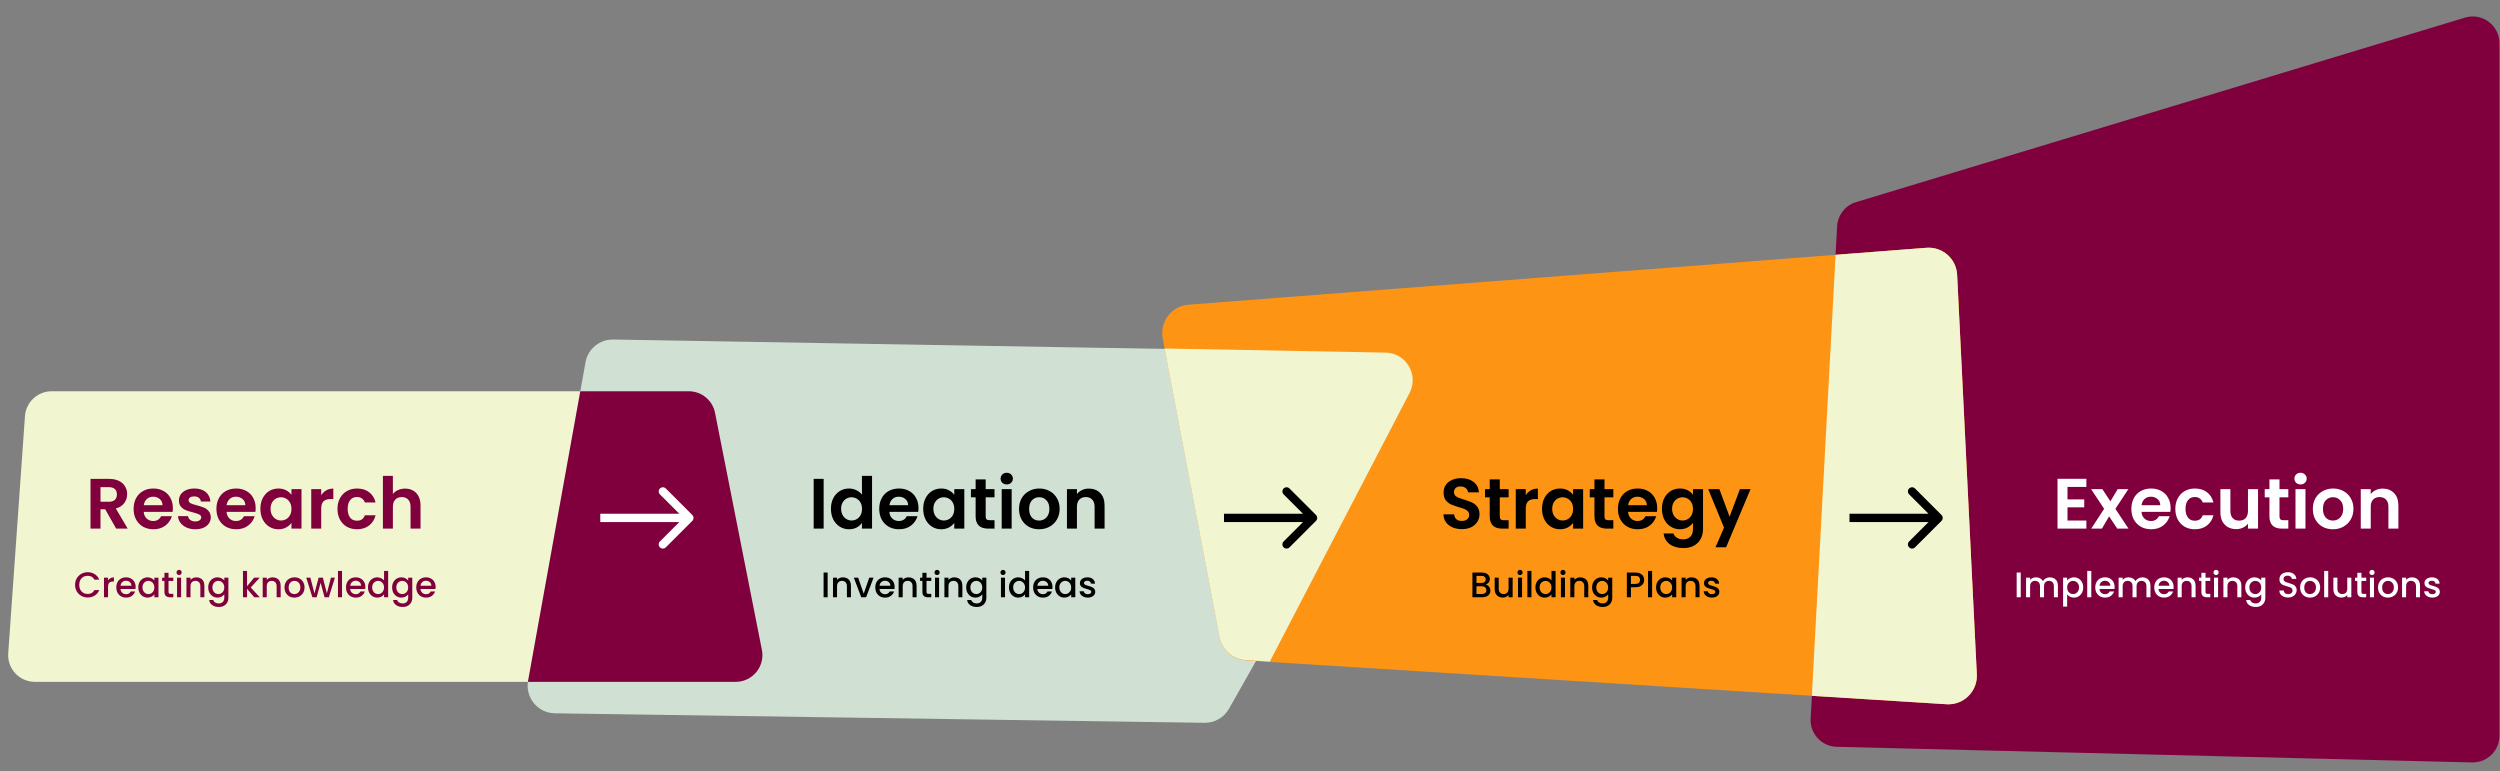 <svg width="295" height="91" viewBox="0 0 295 91" fill="none" xmlns="http://www.w3.org/2000/svg">
<rect x="0" y="0" width="295" height="91" fill="#808080" stroke="none"/>
<path d="M2.947 49.1L0.971 77.082C0.842 78.907 2.287 80.457 4.116 80.457H86.811C88.798 80.457 90.29 78.642 89.904 76.693L84.372 48.711C84.08 47.234 82.785 46.169 81.279 46.169H6.092C4.437 46.169 3.064 47.449 2.947 49.1Z" fill="#F2F6D0"/>
<path d="M69.092 42.742L62.313 80.337C61.956 82.315 63.459 84.14 65.469 84.169L142.136 85.29C143.326 85.307 144.43 84.674 145.016 83.639L166.056 46.469C167.273 44.321 165.748 41.653 163.279 41.611L72.351 40.064C70.755 40.037 69.375 41.171 69.092 42.742Z" fill="#D0E1D4"/>
<path fill-rule="evenodd" clip-rule="evenodd" d="M62.294 80.457H86.812C88.798 80.457 90.29 78.642 89.905 76.693L84.373 48.71C84.081 47.233 82.785 46.169 81.28 46.169H68.474L62.313 80.337C62.306 80.377 62.3 80.417 62.294 80.457Z" fill="#80003E"/>
<path d="M216.779 26.7L213.656 84.801C213.561 86.575 214.95 88.078 216.727 88.122L291.702 89.968C293.474 90.012 294.933 88.588 294.933 86.816V5.095C294.933 2.98 292.89 1.464 290.866 2.078L219.013 23.852C217.743 24.236 216.85 25.375 216.779 26.7Z" fill="#80003E"/>
<path d="M137.201 39.936L143.92 75.205C144.207 76.714 145.48 77.836 147.013 77.932L229.697 83.099C231.699 83.225 233.364 81.581 233.265 79.578L230.941 32.426C230.848 30.535 229.212 29.093 227.324 29.239L140.245 35.954C138.246 36.108 136.825 37.967 137.201 39.936Z" fill="#FD9414"/>
<path fill-rule="evenodd" clip-rule="evenodd" d="M213.801 82.106L229.698 83.1C231.699 83.225 233.365 81.581 233.266 79.578L230.942 32.426C230.849 30.535 229.213 29.093 227.325 29.239L216.598 30.066L213.801 82.106Z" fill="#F2F6D0"/>
<path fill-rule="evenodd" clip-rule="evenodd" d="M137.421 41.124L143.907 75.169C144.194 76.675 145.465 77.795 146.995 77.891L149.833 78.069L166.33 46.364C167.445 44.22 165.918 41.652 163.502 41.607L137.421 41.124Z" fill="#F2F6D0"/>
<path d="M13.708 62.378L12.413 60.091H11.858V62.378H10.681V56.509H12.884C13.338 56.509 13.725 56.59 14.044 56.753C14.364 56.91 14.602 57.126 14.759 57.4C14.922 57.669 15.003 57.972 15.003 58.308C15.003 58.695 14.891 59.045 14.666 59.359C14.442 59.667 14.109 59.88 13.666 59.998L15.07 62.378H13.708ZM11.858 59.208H12.842C13.162 59.208 13.4 59.132 13.557 58.981C13.714 58.824 13.792 58.608 13.792 58.334C13.792 58.064 13.714 57.857 13.557 57.711C13.4 57.56 13.162 57.484 12.842 57.484H11.858V59.208ZM20.398 59.948C20.398 60.116 20.386 60.267 20.364 60.402H16.959C16.987 60.738 17.105 61.002 17.312 61.192C17.519 61.383 17.774 61.478 18.077 61.478C18.514 61.478 18.825 61.29 19.01 60.915H20.28C20.145 61.363 19.887 61.733 19.506 62.025C19.125 62.31 18.657 62.453 18.102 62.453C17.654 62.453 17.25 62.355 16.892 62.159C16.538 61.957 16.261 61.674 16.059 61.31C15.863 60.946 15.765 60.525 15.765 60.049C15.765 59.567 15.863 59.144 16.059 58.779C16.255 58.415 16.53 58.135 16.883 57.938C17.236 57.742 17.643 57.644 18.102 57.644C18.545 57.644 18.94 57.739 19.288 57.93C19.641 58.12 19.913 58.392 20.103 58.745C20.299 59.093 20.398 59.494 20.398 59.948ZM19.178 59.611C19.173 59.309 19.064 59.068 18.851 58.888C18.637 58.703 18.377 58.611 18.069 58.611C17.777 58.611 17.53 58.701 17.329 58.88C17.133 59.054 17.012 59.298 16.967 59.611H19.178ZM23.039 62.453C22.658 62.453 22.316 62.386 22.013 62.252C21.711 62.111 21.47 61.924 21.29 61.688C21.117 61.453 21.021 61.192 21.005 60.906H22.19C22.212 61.086 22.299 61.234 22.451 61.352C22.608 61.47 22.801 61.529 23.031 61.529C23.255 61.529 23.429 61.484 23.552 61.394C23.681 61.304 23.745 61.189 23.745 61.049C23.745 60.898 23.667 60.786 23.51 60.713C23.359 60.635 23.115 60.55 22.779 60.461C22.431 60.377 22.145 60.29 21.921 60.2C21.702 60.11 21.512 59.973 21.349 59.788C21.192 59.603 21.114 59.354 21.114 59.04C21.114 58.782 21.187 58.547 21.332 58.334C21.484 58.12 21.697 57.952 21.971 57.829C22.252 57.706 22.58 57.644 22.955 57.644C23.51 57.644 23.953 57.784 24.284 58.064C24.614 58.339 24.797 58.712 24.83 59.183H23.703C23.687 58.998 23.608 58.852 23.468 58.745C23.334 58.633 23.151 58.577 22.922 58.577C22.709 58.577 22.543 58.617 22.425 58.695C22.313 58.773 22.257 58.883 22.257 59.023C22.257 59.18 22.336 59.3 22.493 59.385C22.65 59.463 22.893 59.544 23.224 59.628C23.561 59.712 23.838 59.799 24.057 59.889C24.275 59.979 24.463 60.119 24.62 60.309C24.782 60.494 24.866 60.741 24.872 61.049C24.872 61.318 24.797 61.559 24.645 61.772C24.499 61.985 24.286 62.154 24.006 62.277C23.732 62.395 23.409 62.453 23.039 62.453ZM30.168 59.948C30.168 60.116 30.157 60.267 30.135 60.402H26.73C26.758 60.738 26.875 61.002 27.083 61.192C27.29 61.383 27.545 61.478 27.848 61.478C28.285 61.478 28.596 61.29 28.781 60.915H30.051C29.916 61.363 29.658 61.733 29.277 62.025C28.896 62.31 28.428 62.453 27.873 62.453C27.425 62.453 27.021 62.355 26.662 62.159C26.309 61.957 26.032 61.674 25.83 61.31C25.634 60.946 25.536 60.525 25.536 60.049C25.536 59.567 25.634 59.144 25.83 58.779C26.026 58.415 26.301 58.135 26.654 57.938C27.007 57.742 27.413 57.644 27.873 57.644C28.316 57.644 28.711 57.739 29.059 57.93C29.412 58.12 29.684 58.392 29.874 58.745C30.07 59.093 30.168 59.494 30.168 59.948ZM28.949 59.611C28.944 59.309 28.834 59.068 28.621 58.888C28.408 58.703 28.148 58.611 27.839 58.611C27.548 58.611 27.301 58.701 27.1 58.88C26.903 59.054 26.783 59.298 26.738 59.611H28.949ZM30.725 60.032C30.725 59.561 30.817 59.144 31.002 58.779C31.193 58.415 31.448 58.135 31.767 57.938C32.093 57.742 32.454 57.644 32.852 57.644C33.2 57.644 33.502 57.714 33.76 57.854C34.024 57.994 34.234 58.171 34.391 58.384V57.72H35.576V62.378H34.391V61.697C34.239 61.915 34.029 62.097 33.76 62.243C33.497 62.383 33.191 62.453 32.844 62.453C32.451 62.453 32.093 62.352 31.767 62.151C31.448 61.949 31.193 61.666 31.002 61.301C30.817 60.931 30.725 60.508 30.725 60.032ZM34.391 60.049C34.391 59.763 34.335 59.519 34.223 59.317C34.111 59.11 33.959 58.953 33.769 58.846C33.578 58.734 33.373 58.678 33.155 58.678C32.936 58.678 32.734 58.731 32.549 58.838C32.364 58.944 32.213 59.101 32.095 59.309C31.983 59.511 31.927 59.752 31.927 60.032C31.927 60.312 31.983 60.559 32.095 60.772C32.213 60.979 32.364 61.139 32.549 61.251C32.74 61.363 32.942 61.419 33.155 61.419C33.373 61.419 33.578 61.366 33.769 61.259C33.959 61.147 34.111 60.99 34.223 60.789C34.335 60.581 34.391 60.335 34.391 60.049ZM37.903 58.443C38.054 58.196 38.251 58.003 38.492 57.863C38.738 57.722 39.018 57.653 39.332 57.653V58.888H39.021C38.651 58.888 38.371 58.975 38.181 59.149C37.995 59.323 37.903 59.626 37.903 60.057V62.378H36.726V57.72H37.903V58.443ZM39.822 60.049C39.822 59.567 39.921 59.146 40.117 58.788C40.313 58.423 40.585 58.143 40.932 57.947C41.28 57.745 41.678 57.644 42.126 57.644C42.704 57.644 43.18 57.79 43.556 58.081C43.937 58.367 44.192 58.771 44.321 59.292H43.051C42.984 59.09 42.869 58.933 42.706 58.821C42.549 58.703 42.353 58.645 42.118 58.645C41.782 58.645 41.515 58.768 41.319 59.014C41.123 59.256 41.025 59.6 41.025 60.049C41.025 60.492 41.123 60.836 41.319 61.083C41.515 61.324 41.782 61.444 42.118 61.444C42.594 61.444 42.905 61.231 43.051 60.805H44.321C44.192 61.31 43.937 61.711 43.556 62.008C43.174 62.305 42.698 62.453 42.126 62.453C41.678 62.453 41.28 62.355 40.932 62.159C40.585 61.957 40.313 61.677 40.117 61.318C39.921 60.954 39.822 60.531 39.822 60.049ZM47.806 57.653C48.159 57.653 48.473 57.731 48.748 57.888C49.023 58.039 49.236 58.266 49.387 58.569C49.544 58.866 49.622 59.225 49.622 59.645V62.378H48.445V59.805C48.445 59.435 48.353 59.152 48.168 58.956C47.983 58.754 47.731 58.653 47.411 58.653C47.086 58.653 46.828 58.754 46.638 58.956C46.453 59.152 46.36 59.435 46.36 59.805V62.378H45.183V56.156H46.36V58.3C46.511 58.098 46.713 57.941 46.965 57.829C47.218 57.711 47.498 57.653 47.806 57.653Z" fill="#80003E"/>
<path d="M8.859 69.013C8.859 68.727 8.925 68.47 9.056 68.243C9.191 68.016 9.372 67.84 9.599 67.713C9.828 67.585 10.079 67.52 10.351 67.52C10.662 67.52 10.938 67.597 11.179 67.751C11.423 67.903 11.6 68.118 11.709 68.399H11.133C11.057 68.245 10.952 68.13 10.818 68.054C10.683 67.978 10.528 67.941 10.351 67.941C10.158 67.941 9.985 67.984 9.834 68.071C9.683 68.158 9.564 68.282 9.477 68.445C9.393 68.608 9.351 68.797 9.351 69.013C9.351 69.228 9.393 69.418 9.477 69.58C9.564 69.743 9.683 69.869 9.834 69.958C9.985 70.045 10.158 70.089 10.351 70.089C10.528 70.089 10.683 70.051 10.818 69.975C10.952 69.9 11.057 69.785 11.133 69.63H11.709C11.6 69.911 11.423 70.127 11.179 70.278C10.938 70.429 10.662 70.505 10.351 70.505C10.076 70.505 9.826 70.442 9.599 70.316C9.372 70.187 9.191 70.009 9.056 69.782C8.925 69.555 8.859 69.298 8.859 69.013ZM12.749 68.5C12.819 68.382 12.912 68.291 13.027 68.226C13.144 68.159 13.283 68.126 13.443 68.126V68.622H13.321C13.133 68.622 12.99 68.669 12.892 68.764C12.797 68.86 12.749 69.025 12.749 69.261V70.48H12.27V68.163H12.749V68.5ZM16.006 69.265C16.006 69.352 16.001 69.43 15.99 69.5H14.22C14.234 69.685 14.302 69.834 14.426 69.946C14.549 70.058 14.7 70.114 14.88 70.114C15.138 70.114 15.32 70.006 15.426 69.79H15.943C15.873 70.003 15.746 70.178 15.561 70.316C15.379 70.45 15.152 70.518 14.88 70.518C14.658 70.518 14.459 70.469 14.283 70.37C14.109 70.269 13.972 70.129 13.871 69.95C13.773 69.768 13.724 69.558 13.724 69.32C13.724 69.081 13.771 68.872 13.867 68.693C13.965 68.511 14.101 68.371 14.274 68.273C14.451 68.175 14.653 68.126 14.88 68.126C15.098 68.126 15.293 68.173 15.464 68.269C15.635 68.364 15.768 68.498 15.863 68.672C15.959 68.843 16.006 69.041 16.006 69.265ZM15.506 69.114C15.503 68.937 15.44 68.795 15.317 68.689C15.194 68.582 15.041 68.529 14.859 68.529C14.693 68.529 14.552 68.582 14.434 68.689C14.316 68.793 14.246 68.934 14.224 69.114H15.506ZM16.318 69.311C16.318 69.078 16.366 68.872 16.461 68.693C16.559 68.514 16.691 68.375 16.856 68.277C17.024 68.176 17.209 68.126 17.411 68.126C17.593 68.126 17.752 68.162 17.886 68.235C18.024 68.305 18.133 68.393 18.214 68.5V68.163H18.698V70.48H18.214V70.135C18.133 70.244 18.022 70.335 17.882 70.408C17.742 70.481 17.582 70.518 17.403 70.518C17.204 70.518 17.022 70.467 16.856 70.366C16.691 70.263 16.559 70.12 16.461 69.937C16.366 69.752 16.318 69.544 16.318 69.311ZM18.214 69.32C18.214 69.16 18.181 69.021 18.113 68.903C18.049 68.786 17.963 68.696 17.857 68.634C17.75 68.573 17.636 68.542 17.512 68.542C17.389 68.542 17.274 68.573 17.167 68.634C17.061 68.693 16.974 68.781 16.907 68.899C16.842 69.014 16.81 69.151 16.81 69.311C16.81 69.471 16.842 69.611 16.907 69.731C16.974 69.852 17.061 69.944 17.167 70.009C17.277 70.071 17.392 70.101 17.512 70.101C17.636 70.101 17.75 70.071 17.857 70.009C17.963 69.947 18.049 69.858 18.113 69.74C18.181 69.619 18.214 69.479 18.214 69.32ZM19.886 68.554V69.837C19.886 69.923 19.906 69.987 19.945 70.026C19.987 70.062 20.057 70.08 20.155 70.08H20.45V70.48H20.071C19.855 70.48 19.69 70.429 19.575 70.328C19.46 70.228 19.403 70.064 19.403 69.837V68.554H19.13V68.163H19.403V67.587H19.886V68.163H20.45V68.554H19.886ZM21.135 67.856C21.048 67.856 20.975 67.827 20.916 67.768C20.858 67.709 20.828 67.636 20.828 67.55C20.828 67.463 20.858 67.39 20.916 67.331C20.975 67.272 21.048 67.243 21.135 67.243C21.219 67.243 21.291 67.272 21.349 67.331C21.408 67.39 21.438 67.463 21.438 67.55C21.438 67.636 21.408 67.709 21.349 67.768C21.291 67.827 21.219 67.856 21.135 67.856ZM21.371 68.163V70.48H20.891V68.163H21.371ZM23.169 68.126C23.351 68.126 23.513 68.163 23.656 68.239C23.802 68.315 23.915 68.427 23.997 68.575C24.078 68.724 24.119 68.903 24.119 69.114V70.48H23.643V69.185C23.643 68.978 23.592 68.819 23.488 68.71C23.384 68.598 23.243 68.542 23.063 68.542C22.884 68.542 22.741 68.598 22.635 68.71C22.531 68.819 22.479 68.978 22.479 69.185V70.48H22V68.163H22.479V68.428C22.558 68.333 22.657 68.259 22.777 68.205C22.901 68.152 23.031 68.126 23.169 68.126ZM25.663 68.126C25.843 68.126 26.001 68.162 26.138 68.235C26.278 68.305 26.388 68.393 26.466 68.5V68.163H26.95V70.518C26.95 70.731 26.905 70.92 26.815 71.085C26.725 71.253 26.595 71.385 26.424 71.48C26.256 71.576 26.054 71.623 25.819 71.623C25.505 71.623 25.244 71.549 25.037 71.4C24.829 71.255 24.712 71.056 24.684 70.803H25.159C25.195 70.924 25.272 71.021 25.39 71.094C25.51 71.169 25.653 71.207 25.819 71.207C26.012 71.207 26.168 71.148 26.285 71.031C26.406 70.913 26.466 70.742 26.466 70.518V70.131C26.385 70.24 26.274 70.333 26.134 70.408C25.997 70.481 25.84 70.518 25.663 70.518C25.461 70.518 25.276 70.467 25.108 70.366C24.943 70.263 24.811 70.12 24.713 69.937C24.618 69.752 24.57 69.544 24.57 69.311C24.57 69.078 24.618 68.872 24.713 68.693C24.811 68.514 24.943 68.375 25.108 68.277C25.276 68.176 25.461 68.126 25.663 68.126ZM26.466 69.32C26.466 69.16 26.433 69.021 26.365 68.903C26.301 68.786 26.215 68.696 26.109 68.634C26.002 68.573 25.887 68.542 25.764 68.542C25.641 68.542 25.526 68.573 25.419 68.634C25.313 68.693 25.226 68.781 25.159 68.899C25.094 69.014 25.062 69.151 25.062 69.311C25.062 69.471 25.094 69.611 25.159 69.731C25.226 69.852 25.313 69.944 25.419 70.009C25.529 70.071 25.643 70.101 25.764 70.101C25.887 70.101 26.002 70.071 26.109 70.009C26.215 69.947 26.301 69.858 26.365 69.74C26.433 69.619 26.466 69.479 26.466 69.32ZM29.587 69.324L30.655 70.48H30.008L29.15 69.483V70.48H28.671V67.369H29.15V69.177L29.991 68.163H30.655L29.587 69.324ZM32.167 68.126C32.35 68.126 32.512 68.163 32.655 68.239C32.801 68.315 32.914 68.427 32.996 68.575C33.077 68.724 33.118 68.903 33.118 69.114V70.48H32.643V69.185C32.643 68.978 32.591 68.819 32.487 68.71C32.383 68.598 32.242 68.542 32.062 68.542C31.883 68.542 31.74 68.598 31.634 68.71C31.53 68.819 31.478 68.978 31.478 69.185V70.48H30.999V68.163H31.478V68.428C31.556 68.333 31.656 68.259 31.776 68.205C31.9 68.152 32.03 68.126 32.167 68.126ZM34.734 70.518C34.515 70.518 34.318 70.469 34.141 70.37C33.964 70.269 33.826 70.129 33.725 69.95C33.624 69.768 33.573 69.558 33.573 69.32C33.573 69.084 33.625 68.875 33.729 68.693C33.833 68.511 33.974 68.371 34.154 68.273C34.333 68.175 34.533 68.126 34.755 68.126C34.976 68.126 35.176 68.175 35.356 68.273C35.535 68.371 35.677 68.511 35.78 68.693C35.884 68.875 35.936 69.084 35.936 69.32C35.936 69.555 35.883 69.764 35.776 69.946C35.67 70.128 35.524 70.269 35.339 70.37C35.157 70.469 34.955 70.518 34.734 70.518ZM34.734 70.101C34.857 70.101 34.972 70.072 35.078 70.013C35.188 69.954 35.276 69.866 35.343 69.748C35.41 69.63 35.444 69.488 35.444 69.32C35.444 69.151 35.412 69.01 35.347 68.895C35.283 68.777 35.197 68.689 35.091 68.63C34.984 68.571 34.87 68.542 34.746 68.542C34.623 68.542 34.508 68.571 34.401 68.63C34.298 68.689 34.215 68.777 34.154 68.895C34.092 69.01 34.061 69.151 34.061 69.32C34.061 69.569 34.124 69.762 34.25 69.9C34.379 70.034 34.54 70.101 34.734 70.101ZM39.521 68.163L38.802 70.48H38.297L37.831 68.769L37.364 70.48H36.86L36.136 68.163H36.624L37.108 70.026L37.599 68.163H38.1L38.571 70.017L39.05 68.163H39.521ZM40.358 67.369V70.48H39.879V67.369H40.358ZM43.11 69.265C43.11 69.352 43.105 69.43 43.093 69.5H41.324C41.338 69.685 41.406 69.834 41.53 69.946C41.653 70.058 41.804 70.114 41.984 70.114C42.241 70.114 42.424 70.006 42.53 69.79H43.047C42.977 70.003 42.85 70.178 42.665 70.316C42.483 70.45 42.255 70.518 41.984 70.518C41.762 70.518 41.563 70.469 41.387 70.37C41.213 70.269 41.075 70.129 40.975 69.95C40.877 69.768 40.828 69.558 40.828 69.32C40.828 69.081 40.875 68.872 40.97 68.693C41.069 68.511 41.205 68.371 41.378 68.273C41.555 68.175 41.757 68.126 41.984 68.126C42.202 68.126 42.397 68.173 42.568 68.269C42.739 68.364 42.872 68.498 42.967 68.672C43.063 68.843 43.11 69.041 43.11 69.265ZM42.61 69.114C42.607 68.937 42.544 68.795 42.421 68.689C42.297 68.582 42.145 68.529 41.963 68.529C41.797 68.529 41.656 68.582 41.538 68.689C41.42 68.793 41.35 68.934 41.328 69.114H42.61ZM43.422 69.311C43.422 69.078 43.47 68.872 43.565 68.693C43.663 68.514 43.795 68.375 43.96 68.277C44.128 68.176 44.315 68.126 44.519 68.126C44.671 68.126 44.819 68.159 44.965 68.226C45.114 68.291 45.231 68.378 45.318 68.487V67.369H45.802V70.48H45.318V70.131C45.24 70.243 45.13 70.335 44.99 70.408C44.853 70.481 44.694 70.518 44.515 70.518C44.313 70.518 44.128 70.467 43.96 70.366C43.795 70.263 43.663 70.12 43.565 69.937C43.47 69.752 43.422 69.544 43.422 69.311ZM45.318 69.32C45.318 69.16 45.285 69.021 45.217 68.903C45.153 68.786 45.067 68.696 44.961 68.634C44.854 68.573 44.739 68.542 44.616 68.542C44.493 68.542 44.378 68.573 44.271 68.634C44.165 68.693 44.078 68.781 44.011 68.899C43.946 69.014 43.914 69.151 43.914 69.311C43.914 69.471 43.946 69.611 44.011 69.731C44.078 69.852 44.165 69.944 44.271 70.009C44.381 70.071 44.495 70.101 44.616 70.101C44.739 70.101 44.854 70.071 44.961 70.009C45.067 69.947 45.153 69.858 45.217 69.74C45.285 69.619 45.318 69.479 45.318 69.32ZM47.364 68.126C47.544 68.126 47.702 68.162 47.839 68.235C47.98 68.305 48.089 68.393 48.167 68.5V68.163H48.651V70.518C48.651 70.731 48.606 70.92 48.516 71.085C48.426 71.253 48.296 71.385 48.125 71.48C47.957 71.576 47.755 71.623 47.52 71.623C47.206 71.623 46.945 71.549 46.738 71.4C46.531 71.255 46.413 71.056 46.385 70.803H46.86C46.896 70.924 46.973 71.021 47.091 71.094C47.212 71.169 47.355 71.207 47.52 71.207C47.713 71.207 47.869 71.148 47.986 71.031C48.107 70.913 48.167 70.742 48.167 70.518V70.131C48.086 70.24 47.975 70.333 47.835 70.408C47.698 70.481 47.541 70.518 47.364 70.518C47.163 70.518 46.977 70.467 46.809 70.366C46.644 70.263 46.512 70.12 46.414 69.937C46.319 69.752 46.271 69.544 46.271 69.311C46.271 69.078 46.319 68.872 46.414 68.693C46.512 68.514 46.644 68.375 46.809 68.277C46.977 68.176 47.163 68.126 47.364 68.126ZM48.167 69.32C48.167 69.16 48.134 69.021 48.066 68.903C48.002 68.786 47.916 68.696 47.81 68.634C47.703 68.573 47.589 68.542 47.465 68.542C47.342 68.542 47.227 68.573 47.12 68.634C47.014 68.693 46.927 68.781 46.86 68.899C46.795 69.014 46.763 69.151 46.763 69.311C46.763 69.471 46.795 69.611 46.86 69.731C46.927 69.852 47.014 69.944 47.12 70.009C47.23 70.071 47.345 70.101 47.465 70.101C47.589 70.101 47.703 70.071 47.81 70.009C47.916 69.947 48.002 69.858 48.066 69.74C48.134 69.619 48.167 69.479 48.167 69.32ZM51.403 69.265C51.403 69.352 51.398 69.43 51.386 69.5H49.617C49.63 69.685 49.699 69.834 49.822 69.946C49.946 70.058 50.097 70.114 50.276 70.114C50.534 70.114 50.717 70.006 50.823 69.79H51.34C51.27 70.003 51.142 70.178 50.958 70.316C50.775 70.45 50.548 70.518 50.276 70.518C50.055 70.518 49.856 70.469 49.68 70.37C49.506 70.269 49.368 70.129 49.268 69.95C49.169 69.768 49.12 69.558 49.12 69.32C49.12 69.081 49.168 68.872 49.263 68.693C49.361 68.511 49.497 68.371 49.671 68.273C49.848 68.175 50.05 68.126 50.276 68.126C50.495 68.126 50.69 68.173 50.861 68.269C51.032 68.364 51.165 68.498 51.26 68.672C51.355 68.843 51.403 69.041 51.403 69.265ZM50.903 69.114C50.9 68.937 50.837 68.795 50.714 68.689C50.59 68.582 50.438 68.529 50.255 68.529C50.09 68.529 49.949 68.582 49.831 68.689C49.713 68.793 49.643 68.934 49.621 69.114H50.903Z" fill="#80003E"/>
<path d="M97.19 56.509V62.378H96.013V56.509H97.19ZM98.05 60.032C98.05 59.561 98.143 59.144 98.328 58.779C98.519 58.415 98.776 58.135 99.102 57.938C99.427 57.742 99.788 57.644 100.186 57.644C100.489 57.644 100.777 57.711 101.052 57.846C101.327 57.975 101.545 58.148 101.708 58.367V56.156H102.902V62.378H101.708V61.688C101.562 61.918 101.358 62.103 101.094 62.243C100.831 62.383 100.525 62.453 100.178 62.453C99.785 62.453 99.427 62.352 99.102 62.151C98.776 61.949 98.519 61.666 98.328 61.301C98.143 60.931 98.05 60.508 98.05 60.032ZM101.716 60.049C101.716 59.763 101.66 59.519 101.548 59.317C101.436 59.11 101.285 58.953 101.094 58.846C100.904 58.734 100.699 58.678 100.48 58.678C100.262 58.678 100.06 58.731 99.875 58.838C99.69 58.944 99.539 59.101 99.421 59.309C99.309 59.511 99.253 59.752 99.253 60.032C99.253 60.312 99.309 60.559 99.421 60.772C99.539 60.979 99.69 61.139 99.875 61.251C100.066 61.363 100.267 61.419 100.48 61.419C100.699 61.419 100.904 61.366 101.094 61.259C101.285 61.147 101.436 60.99 101.548 60.789C101.66 60.581 101.716 60.335 101.716 60.049ZM108.382 59.948C108.382 60.116 108.37 60.267 108.348 60.402H104.943C104.971 60.738 105.088 61.002 105.296 61.192C105.503 61.383 105.758 61.478 106.061 61.478C106.498 61.478 106.809 61.29 106.994 60.915H108.264C108.129 61.363 107.871 61.733 107.49 62.025C107.109 62.31 106.641 62.453 106.086 62.453C105.638 62.453 105.234 62.355 104.875 62.159C104.522 61.957 104.245 61.674 104.043 61.31C103.847 60.946 103.749 60.525 103.749 60.049C103.749 59.567 103.847 59.144 104.043 58.779C104.239 58.415 104.514 58.135 104.867 57.938C105.22 57.742 105.627 57.644 106.086 57.644C106.529 57.644 106.924 57.739 107.272 57.93C107.625 58.12 107.897 58.392 108.087 58.745C108.283 59.093 108.382 59.494 108.382 59.948ZM107.162 59.611C107.157 59.309 107.047 59.068 106.834 58.888C106.621 58.703 106.361 58.611 106.053 58.611C105.761 58.611 105.514 58.701 105.313 58.88C105.116 59.054 104.996 59.298 104.951 59.611H107.162ZM108.938 60.032C108.938 59.561 109.031 59.144 109.216 58.779C109.406 58.415 109.661 58.135 109.981 57.938C110.306 57.742 110.667 57.644 111.065 57.644C111.413 57.644 111.715 57.714 111.973 57.854C112.237 57.994 112.447 58.171 112.604 58.384V57.72H113.789V62.378H112.604V61.697C112.453 61.915 112.242 62.097 111.973 62.243C111.71 62.383 111.404 62.453 111.057 62.453C110.664 62.453 110.306 62.352 109.981 62.151C109.661 61.949 109.406 61.666 109.216 61.301C109.031 60.931 108.938 60.508 108.938 60.032ZM112.604 60.049C112.604 59.763 112.548 59.519 112.436 59.317C112.324 59.11 112.172 58.953 111.982 58.846C111.791 58.734 111.587 58.678 111.368 58.678C111.149 58.678 110.948 58.731 110.763 58.838C110.578 58.944 110.426 59.101 110.309 59.309C110.196 59.511 110.14 59.752 110.14 60.032C110.14 60.312 110.196 60.559 110.309 60.772C110.426 60.979 110.578 61.139 110.763 61.251C110.953 61.363 111.155 61.419 111.368 61.419C111.587 61.419 111.791 61.366 111.982 61.259C112.172 61.147 112.324 60.99 112.436 60.789C112.548 60.581 112.604 60.335 112.604 60.049ZM116.31 58.687V60.94C116.31 61.097 116.346 61.212 116.419 61.285C116.497 61.352 116.626 61.386 116.806 61.386H117.352V62.378H116.612C115.62 62.378 115.124 61.896 115.124 60.931V58.687H114.569V57.72H115.124V56.568H116.31V57.72H117.352V58.687H116.31ZM118.796 57.165C118.588 57.165 118.415 57.1 118.274 56.971C118.14 56.837 118.073 56.672 118.073 56.475C118.073 56.279 118.14 56.117 118.274 55.988C118.415 55.853 118.588 55.786 118.796 55.786C119.003 55.786 119.174 55.853 119.309 55.988C119.449 56.117 119.519 56.279 119.519 56.475C119.519 56.672 119.449 56.837 119.309 56.971C119.174 57.1 119.003 57.165 118.796 57.165ZM119.376 57.72V62.378H118.199V57.72H119.376ZM122.607 62.453C122.159 62.453 121.755 62.355 121.396 62.159C121.038 61.957 120.755 61.674 120.547 61.31C120.345 60.946 120.245 60.525 120.245 60.049C120.245 59.572 120.348 59.152 120.556 58.788C120.769 58.423 121.057 58.143 121.422 57.947C121.786 57.745 122.192 57.644 122.641 57.644C123.089 57.644 123.496 57.745 123.86 57.947C124.224 58.143 124.51 58.423 124.718 58.788C124.931 59.152 125.037 59.572 125.037 60.049C125.037 60.525 124.928 60.946 124.709 61.31C124.496 61.674 124.205 61.957 123.835 62.159C123.47 62.355 123.061 62.453 122.607 62.453ZM122.607 61.428C122.82 61.428 123.019 61.377 123.204 61.276C123.395 61.17 123.546 61.013 123.658 60.805C123.77 60.598 123.826 60.346 123.826 60.049C123.826 59.606 123.709 59.267 123.473 59.031C123.243 58.79 122.96 58.67 122.624 58.67C122.288 58.67 122.005 58.79 121.775 59.031C121.551 59.267 121.438 59.606 121.438 60.049C121.438 60.492 121.548 60.833 121.766 61.075C121.991 61.31 122.271 61.428 122.607 61.428ZM128.482 57.653C129.037 57.653 129.485 57.829 129.827 58.182C130.169 58.53 130.34 59.017 130.34 59.645V62.378H129.163V59.805C129.163 59.435 129.07 59.152 128.885 58.956C128.7 58.754 128.448 58.653 128.129 58.653C127.803 58.653 127.546 58.754 127.355 58.956C127.17 59.152 127.078 59.435 127.078 59.805V62.378H125.9V57.72H127.078V58.3C127.235 58.098 127.433 57.941 127.675 57.829C127.921 57.711 128.19 57.653 128.482 57.653Z" fill="black"/>
<path d="M97.662 67.558V70.48H97.183V67.558H97.662ZM99.46 68.126C99.642 68.126 99.805 68.163 99.948 68.239C100.094 68.315 100.207 68.427 100.288 68.575C100.37 68.724 100.41 68.903 100.41 69.114V70.48H99.935V69.185C99.935 68.978 99.883 68.819 99.78 68.71C99.676 68.598 99.534 68.542 99.355 68.542C99.176 68.542 99.033 68.598 98.926 68.71C98.823 68.819 98.771 68.978 98.771 69.185V70.48H98.292V68.163H98.771V68.428C98.849 68.333 98.949 68.259 99.069 68.205C99.193 68.152 99.323 68.126 99.46 68.126ZM101.917 70.051L102.573 68.163H103.082L102.199 70.48H101.627L100.748 68.163H101.261L101.917 70.051ZM105.567 69.265C105.567 69.352 105.561 69.43 105.55 69.5H103.78C103.794 69.685 103.863 69.834 103.986 69.946C104.109 70.058 104.261 70.114 104.44 70.114C104.698 70.114 104.88 70.006 104.987 69.79H105.504C105.434 70.003 105.306 70.178 105.121 70.316C104.939 70.45 104.712 70.518 104.44 70.518C104.219 70.518 104.02 70.469 103.843 70.37C103.669 70.269 103.532 70.129 103.431 69.95C103.333 69.768 103.284 69.558 103.284 69.32C103.284 69.081 103.332 68.872 103.427 68.693C103.525 68.511 103.661 68.371 103.835 68.273C104.011 68.175 104.213 68.126 104.44 68.126C104.659 68.126 104.854 68.173 105.025 68.269C105.195 68.364 105.329 68.498 105.424 68.672C105.519 68.843 105.567 69.041 105.567 69.265ZM105.067 69.114C105.064 68.937 105.001 68.795 104.877 68.689C104.754 68.582 104.601 68.529 104.419 68.529C104.254 68.529 104.112 68.582 103.995 68.689C103.877 68.793 103.807 68.934 103.784 69.114H105.067ZM107.207 68.126C107.389 68.126 107.552 68.163 107.695 68.239C107.841 68.315 107.954 68.427 108.035 68.575C108.117 68.724 108.157 68.903 108.157 69.114V70.48H107.682V69.185C107.682 68.978 107.63 68.819 107.527 68.71C107.423 68.598 107.281 68.542 107.102 68.542C106.923 68.542 106.78 68.598 106.673 68.71C106.57 68.819 106.518 68.978 106.518 69.185V70.48H106.038V68.163H106.518V68.428C106.596 68.333 106.696 68.259 106.816 68.205C106.94 68.152 107.07 68.126 107.207 68.126ZM109.328 68.554V69.837C109.328 69.923 109.347 69.987 109.387 70.026C109.429 70.062 109.499 70.08 109.597 70.08H109.891V70.48H109.513C109.297 70.48 109.131 70.429 109.017 70.328C108.902 70.228 108.844 70.064 108.844 69.837V68.554H108.571V68.163H108.844V67.587H109.328V68.163H109.891V68.554H109.328ZM110.577 67.856C110.49 67.856 110.417 67.827 110.358 67.768C110.299 67.709 110.27 67.636 110.27 67.55C110.27 67.463 110.299 67.39 110.358 67.331C110.417 67.272 110.49 67.243 110.577 67.243C110.661 67.243 110.732 67.272 110.791 67.331C110.85 67.39 110.879 67.463 110.879 67.55C110.879 67.636 110.85 67.709 110.791 67.768C110.732 67.827 110.661 67.856 110.577 67.856ZM110.812 68.163V70.48H110.333V68.163H110.812ZM112.61 68.126C112.792 68.126 112.955 68.163 113.098 68.239C113.243 68.315 113.357 68.427 113.438 68.575C113.519 68.724 113.56 68.903 113.56 69.114V70.48H113.085V69.185C113.085 68.978 113.033 68.819 112.929 68.71C112.826 68.598 112.684 68.542 112.505 68.542C112.325 68.542 112.182 68.598 112.076 68.71C111.972 68.819 111.92 68.978 111.92 69.185V70.48H111.441V68.163H111.92V68.428C111.999 68.333 112.098 68.259 112.219 68.205C112.342 68.152 112.473 68.126 112.61 68.126ZM115.105 68.126C115.284 68.126 115.442 68.162 115.58 68.235C115.72 68.305 115.829 68.393 115.907 68.5V68.163H116.391V70.518C116.391 70.731 116.346 70.92 116.256 71.085C116.167 71.253 116.036 71.385 115.865 71.48C115.697 71.576 115.496 71.623 115.26 71.623C114.946 71.623 114.686 71.549 114.478 71.4C114.271 71.255 114.153 71.056 114.125 70.803H114.6C114.637 70.924 114.714 71.021 114.831 71.094C114.952 71.169 115.095 71.207 115.26 71.207C115.453 71.207 115.609 71.148 115.727 71.031C115.847 70.913 115.907 70.742 115.907 70.518V70.131C115.826 70.24 115.716 70.333 115.575 70.408C115.438 70.481 115.281 70.518 115.105 70.518C114.903 70.518 114.718 70.467 114.55 70.366C114.384 70.263 114.253 70.12 114.154 69.937C114.059 69.752 114.012 69.544 114.012 69.311C114.012 69.078 114.059 68.872 114.154 68.693C114.253 68.514 114.384 68.375 114.55 68.277C114.718 68.176 114.903 68.126 115.105 68.126ZM115.907 69.32C115.907 69.16 115.874 69.021 115.807 68.903C115.742 68.786 115.657 68.696 115.55 68.634C115.444 68.573 115.329 68.542 115.205 68.542C115.082 68.542 114.967 68.573 114.861 68.634C114.754 68.693 114.667 68.781 114.6 68.899C114.536 69.014 114.503 69.151 114.503 69.311C114.503 69.471 114.536 69.611 114.6 69.731C114.667 69.852 114.754 69.944 114.861 70.009C114.97 70.071 115.085 70.101 115.205 70.101C115.329 70.101 115.444 70.071 115.55 70.009C115.657 69.947 115.742 69.858 115.807 69.74C115.874 69.619 115.907 69.479 115.907 69.32ZM118.356 67.856C118.269 67.856 118.197 67.827 118.138 67.768C118.079 67.709 118.049 67.636 118.049 67.55C118.049 67.463 118.079 67.39 118.138 67.331C118.197 67.272 118.269 67.243 118.356 67.243C118.44 67.243 118.512 67.272 118.571 67.331C118.63 67.39 118.659 67.463 118.659 67.55C118.659 67.636 118.63 67.709 118.571 67.768C118.512 67.827 118.44 67.856 118.356 67.856ZM118.592 68.163V70.48H118.112V68.163H118.592ZM119.061 69.311C119.061 69.078 119.109 68.872 119.204 68.693C119.302 68.514 119.434 68.375 119.599 68.277C119.767 68.176 119.954 68.126 120.158 68.126C120.31 68.126 120.458 68.159 120.604 68.226C120.753 68.291 120.87 68.378 120.957 68.487V67.369H121.441V70.48H120.957V70.131C120.879 70.243 120.769 70.335 120.629 70.408C120.492 70.481 120.334 70.518 120.154 70.518C119.952 70.518 119.767 70.467 119.599 70.366C119.434 70.263 119.302 70.12 119.204 69.937C119.109 69.752 119.061 69.544 119.061 69.311ZM120.957 69.32C120.957 69.16 120.924 69.021 120.856 68.903C120.792 68.786 120.706 68.696 120.6 68.634C120.493 68.573 120.378 68.542 120.255 68.542C120.132 68.542 120.017 68.573 119.91 68.634C119.804 68.693 119.717 68.781 119.65 68.899C119.585 69.014 119.553 69.151 119.553 69.311C119.553 69.471 119.585 69.611 119.65 69.731C119.717 69.852 119.804 69.944 119.91 70.009C120.02 70.071 120.135 70.101 120.255 70.101C120.378 70.101 120.493 70.071 120.6 70.009C120.706 69.947 120.792 69.858 120.856 69.74C120.924 69.619 120.957 69.479 120.957 69.32ZM124.193 69.265C124.193 69.352 124.187 69.43 124.176 69.5H122.406C122.42 69.685 122.489 69.834 122.612 69.946C122.736 70.058 122.887 70.114 123.066 70.114C123.324 70.114 123.506 70.006 123.613 69.79H124.13C124.06 70.003 123.932 70.178 123.747 70.316C123.565 70.45 123.338 70.518 123.066 70.518C122.845 70.518 122.646 70.469 122.469 70.37C122.296 70.269 122.158 70.129 122.057 69.95C121.959 69.768 121.91 69.558 121.91 69.32C121.91 69.081 121.958 68.872 122.053 68.693C122.151 68.511 122.287 68.371 122.461 68.273C122.638 68.175 122.839 68.126 123.066 68.126C123.285 68.126 123.48 68.173 123.651 68.269C123.822 68.364 123.955 68.498 124.05 68.672C124.145 68.843 124.193 69.041 124.193 69.265ZM123.693 69.114C123.69 68.937 123.627 68.795 123.504 68.689C123.38 68.582 123.228 68.529 123.045 68.529C122.88 68.529 122.738 68.582 122.621 68.689C122.503 68.793 122.433 68.934 122.411 69.114H123.693ZM124.505 69.311C124.505 69.078 124.553 68.872 124.648 68.693C124.746 68.514 124.878 68.375 125.043 68.277C125.211 68.176 125.396 68.126 125.598 68.126C125.78 68.126 125.938 68.162 126.073 68.235C126.21 68.305 126.32 68.393 126.401 68.5V68.163H126.884V70.48H126.401V70.135C126.32 70.244 126.209 70.335 126.069 70.408C125.929 70.481 125.769 70.518 125.59 70.518C125.391 70.518 125.208 70.467 125.043 70.366C124.878 70.263 124.746 70.12 124.648 69.937C124.553 69.752 124.505 69.544 124.505 69.311ZM126.401 69.32C126.401 69.16 126.367 69.021 126.3 68.903C126.236 68.786 126.15 68.696 126.044 68.634C125.937 68.573 125.822 68.542 125.699 68.542C125.576 68.542 125.461 68.573 125.354 68.634C125.248 68.693 125.161 68.781 125.093 68.899C125.029 69.014 124.997 69.151 124.997 69.311C124.997 69.471 125.029 69.611 125.093 69.731C125.161 69.852 125.248 69.944 125.354 70.009C125.463 70.071 125.578 70.101 125.699 70.101C125.822 70.101 125.937 70.071 126.044 70.009C126.15 69.947 126.236 69.858 126.3 69.74C126.367 69.619 126.401 69.479 126.401 69.32ZM128.355 70.518C128.172 70.518 128.008 70.485 127.863 70.421C127.72 70.354 127.606 70.264 127.522 70.152C127.438 70.037 127.393 69.909 127.388 69.769H127.884C127.892 69.867 127.938 69.95 128.023 70.017C128.109 70.082 128.217 70.114 128.346 70.114C128.481 70.114 128.584 70.089 128.657 70.038C128.733 69.985 128.771 69.918 128.771 69.837C128.771 69.75 128.729 69.685 128.645 69.643C128.563 69.601 128.433 69.555 128.254 69.504C128.08 69.457 127.938 69.41 127.829 69.366C127.72 69.321 127.625 69.252 127.543 69.16C127.465 69.067 127.426 68.945 127.426 68.794C127.426 68.671 127.462 68.558 127.535 68.458C127.608 68.354 127.711 68.273 127.846 68.214C127.983 68.155 128.14 68.126 128.317 68.126C128.58 68.126 128.792 68.193 128.952 68.327C129.114 68.459 129.201 68.64 129.212 68.87H128.733C128.725 68.766 128.683 68.683 128.607 68.622C128.531 68.56 128.429 68.529 128.3 68.529C128.174 68.529 128.077 68.553 128.01 68.601C127.943 68.648 127.909 68.711 127.909 68.79C127.909 68.851 127.931 68.903 127.976 68.945C128.021 68.987 128.076 69.021 128.14 69.046C128.205 69.069 128.3 69.098 128.426 69.135C128.594 69.179 128.732 69.226 128.838 69.273C128.947 69.318 129.041 69.385 129.12 69.475C129.198 69.565 129.239 69.684 129.242 69.832C129.242 69.964 129.205 70.082 129.132 70.186C129.059 70.289 128.956 70.37 128.821 70.429C128.69 70.488 128.534 70.518 128.355 70.518Z" fill="black"/>
<path d="M172.505 62.437C172.096 62.437 171.726 62.367 171.395 62.226C171.07 62.086 170.812 61.884 170.622 61.621C170.431 61.358 170.333 61.046 170.327 60.688H171.589C171.605 60.929 171.69 61.119 171.841 61.259C171.998 61.4 172.211 61.47 172.48 61.47C172.755 61.47 172.97 61.405 173.127 61.276C173.284 61.142 173.363 60.968 173.363 60.755C173.363 60.581 173.309 60.438 173.203 60.326C173.096 60.214 172.962 60.127 172.799 60.066C172.642 59.998 172.424 59.925 172.144 59.847C171.762 59.735 171.451 59.626 171.21 59.519C170.975 59.407 170.77 59.242 170.597 59.023C170.428 58.799 170.344 58.502 170.344 58.132C170.344 57.784 170.431 57.481 170.605 57.224C170.779 56.966 171.023 56.77 171.336 56.635C171.65 56.495 172.009 56.425 172.413 56.425C173.018 56.425 173.508 56.574 173.884 56.87C174.265 57.162 174.475 57.571 174.515 58.098H173.22C173.209 57.896 173.122 57.731 172.959 57.602C172.802 57.468 172.592 57.4 172.329 57.4C172.099 57.4 171.914 57.459 171.774 57.577C171.639 57.694 171.572 57.865 171.572 58.09C171.572 58.247 171.622 58.378 171.723 58.485C171.83 58.586 171.959 58.67 172.11 58.737C172.267 58.799 172.486 58.872 172.766 58.956C173.147 59.068 173.458 59.18 173.699 59.292C173.94 59.404 174.147 59.572 174.321 59.797C174.495 60.021 174.582 60.315 174.582 60.679C174.582 60.993 174.501 61.285 174.338 61.554C174.175 61.823 173.937 62.039 173.623 62.201C173.309 62.358 172.937 62.437 172.505 62.437ZM176.973 58.687V60.94C176.973 61.097 177.009 61.212 177.082 61.285C177.161 61.352 177.29 61.386 177.469 61.386H178.015V62.378H177.276C176.283 62.378 175.787 61.896 175.787 60.931V58.687H175.232V57.72H175.787V56.568H176.973V57.72H178.015V58.687H176.973ZM180.039 58.443C180.191 58.196 180.387 58.003 180.628 57.863C180.874 57.722 181.155 57.653 181.469 57.653V58.888H181.157C180.787 58.888 180.507 58.975 180.317 59.149C180.132 59.323 180.039 59.626 180.039 60.057V62.378H178.862V57.72H180.039V58.443ZM181.959 60.032C181.959 59.561 182.051 59.144 182.236 58.779C182.427 58.415 182.682 58.135 183.001 57.938C183.326 57.742 183.688 57.644 184.086 57.644C184.433 57.644 184.736 57.714 184.994 57.854C185.257 57.994 185.468 58.171 185.624 58.384V57.72H186.81V62.378H185.624V61.697C185.473 61.915 185.263 62.097 184.994 62.243C184.73 62.383 184.425 62.453 184.077 62.453C183.685 62.453 183.326 62.352 183.001 62.151C182.682 61.949 182.427 61.666 182.236 61.301C182.051 60.931 181.959 60.508 181.959 60.032ZM185.624 60.049C185.624 59.763 185.568 59.519 185.456 59.317C185.344 59.11 185.193 58.953 185.002 58.846C184.812 58.734 184.607 58.678 184.389 58.678C184.17 58.678 183.968 58.731 183.783 58.838C183.598 58.944 183.447 59.101 183.329 59.309C183.217 59.511 183.161 59.752 183.161 60.032C183.161 60.312 183.217 60.559 183.329 60.772C183.447 60.979 183.598 61.139 183.783 61.251C183.974 61.363 184.176 61.419 184.389 61.419C184.607 61.419 184.812 61.366 185.002 61.259C185.193 61.147 185.344 60.99 185.456 60.789C185.568 60.581 185.624 60.335 185.624 60.049ZM189.33 58.687V60.94C189.33 61.097 189.367 61.212 189.439 61.285C189.518 61.352 189.647 61.386 189.826 61.386H190.373V62.378H189.633C188.641 62.378 188.145 61.896 188.145 60.931V58.687H187.59V57.72H188.145V56.568H189.33V57.72H190.373V58.687H189.33ZM195.549 59.948C195.549 60.116 195.538 60.267 195.516 60.402H192.111C192.139 60.738 192.256 61.002 192.464 61.192C192.671 61.383 192.926 61.478 193.229 61.478C193.666 61.478 193.977 61.29 194.162 60.915H195.432C195.297 61.363 195.039 61.733 194.658 62.025C194.277 62.31 193.809 62.453 193.254 62.453C192.806 62.453 192.402 62.355 192.043 62.159C191.69 61.957 191.413 61.674 191.211 61.31C191.015 60.946 190.917 60.525 190.917 60.049C190.917 59.567 191.015 59.144 191.211 58.779C191.407 58.415 191.682 58.135 192.035 57.938C192.388 57.742 192.794 57.644 193.254 57.644C193.697 57.644 194.092 57.739 194.44 57.93C194.793 58.12 195.065 58.392 195.255 58.745C195.451 59.093 195.549 59.494 195.549 59.948ZM194.33 59.611C194.325 59.309 194.215 59.068 194.002 58.888C193.789 58.703 193.529 58.611 193.22 58.611C192.929 58.611 192.682 58.701 192.481 58.88C192.284 59.054 192.164 59.298 192.119 59.611H194.33ZM198.233 57.644C198.581 57.644 198.886 57.714 199.15 57.854C199.413 57.989 199.62 58.165 199.772 58.384V57.72H200.957V62.411C200.957 62.843 200.87 63.227 200.697 63.563C200.523 63.905 200.262 64.174 199.915 64.37C199.567 64.572 199.147 64.673 198.653 64.673C197.992 64.673 197.448 64.519 197.022 64.211C196.602 63.902 196.364 63.482 196.308 62.949H197.476C197.538 63.162 197.67 63.331 197.872 63.454C198.079 63.583 198.328 63.647 198.62 63.647C198.962 63.647 199.239 63.544 199.452 63.336C199.665 63.134 199.772 62.826 199.772 62.411V61.688C199.62 61.907 199.41 62.089 199.141 62.235C198.878 62.38 198.575 62.453 198.233 62.453C197.841 62.453 197.482 62.352 197.157 62.151C196.832 61.949 196.574 61.666 196.383 61.301C196.198 60.931 196.106 60.508 196.106 60.032C196.106 59.561 196.198 59.144 196.383 58.779C196.574 58.415 196.829 58.135 197.148 57.938C197.474 57.742 197.835 57.644 198.233 57.644ZM199.772 60.049C199.772 59.763 199.716 59.519 199.604 59.317C199.491 59.11 199.34 58.953 199.15 58.846C198.959 58.734 198.754 58.678 198.536 58.678C198.317 58.678 198.115 58.731 197.93 58.838C197.745 58.944 197.594 59.101 197.476 59.309C197.364 59.511 197.308 59.752 197.308 60.032C197.308 60.312 197.364 60.559 197.476 60.772C197.594 60.979 197.745 61.139 197.93 61.251C198.121 61.363 198.323 61.419 198.536 61.419C198.754 61.419 198.959 61.366 199.15 61.259C199.34 61.147 199.491 60.99 199.604 60.789C199.716 60.581 199.772 60.335 199.772 60.049ZM206.563 57.72L203.679 64.581H202.426L203.435 62.26L201.569 57.72H202.889L204.091 60.974L205.31 57.72H206.563Z" fill="black"/>
<path d="M175.308 68.979C175.465 69.007 175.599 69.09 175.708 69.227C175.817 69.364 175.872 69.52 175.872 69.694C175.872 69.842 175.833 69.977 175.754 70.097C175.678 70.215 175.568 70.309 175.422 70.379C175.276 70.446 175.107 70.48 174.913 70.48H173.745V67.558H174.859C175.058 67.558 175.229 67.592 175.372 67.659C175.514 67.726 175.622 67.817 175.695 67.932C175.768 68.044 175.805 68.17 175.805 68.311C175.805 68.479 175.76 68.619 175.67 68.731C175.58 68.843 175.46 68.926 175.308 68.979ZM174.224 68.786H174.817C174.974 68.786 175.095 68.751 175.182 68.68C175.272 68.608 175.317 68.504 175.317 68.369C175.317 68.238 175.272 68.135 175.182 68.062C175.095 67.987 174.974 67.949 174.817 67.949H174.224V68.786ZM174.871 70.089C175.034 70.089 175.161 70.049 175.254 69.971C175.346 69.893 175.393 69.783 175.393 69.643C175.393 69.5 175.344 69.387 175.245 69.303C175.147 69.219 175.017 69.177 174.854 69.177H174.224V70.089H174.871ZM178.49 68.163V70.48H178.011V70.207C177.935 70.302 177.836 70.377 177.713 70.433C177.592 70.487 177.463 70.513 177.326 70.513C177.144 70.513 176.98 70.475 176.834 70.4C176.691 70.324 176.578 70.212 176.494 70.064C176.412 69.915 176.372 69.736 176.372 69.525V68.163H176.847V69.454C176.847 69.661 176.898 69.821 177.002 69.933C177.106 70.043 177.247 70.097 177.427 70.097C177.606 70.097 177.748 70.043 177.851 69.933C177.958 69.821 178.011 69.661 178.011 69.454V68.163H178.49ZM179.367 67.856C179.28 67.856 179.207 67.827 179.148 67.768C179.089 67.709 179.06 67.636 179.06 67.55C179.06 67.463 179.089 67.39 179.148 67.331C179.207 67.272 179.28 67.243 179.367 67.243C179.451 67.243 179.522 67.272 179.581 67.331C179.64 67.39 179.669 67.463 179.669 67.55C179.669 67.636 179.64 67.709 179.581 67.768C179.522 67.827 179.451 67.856 179.367 67.856ZM179.602 68.163V70.48H179.123V68.163H179.602ZM180.71 67.369V70.48H180.231V67.369H180.71ZM181.18 69.311C181.18 69.078 181.228 68.872 181.323 68.693C181.421 68.514 181.553 68.375 181.718 68.277C181.886 68.176 182.073 68.126 182.277 68.126C182.428 68.126 182.577 68.159 182.723 68.226C182.871 68.291 182.989 68.378 183.076 68.487V67.369H183.559V70.48H183.076V70.131C182.997 70.243 182.888 70.335 182.748 70.408C182.611 70.481 182.452 70.518 182.273 70.518C182.071 70.518 181.886 70.467 181.718 70.366C181.553 70.263 181.421 70.12 181.323 69.937C181.228 69.752 181.18 69.544 181.18 69.311ZM183.076 69.32C183.076 69.16 183.042 69.021 182.975 68.903C182.91 68.786 182.825 68.696 182.719 68.634C182.612 68.573 182.497 68.542 182.374 68.542C182.25 68.542 182.136 68.573 182.029 68.634C181.923 68.693 181.836 68.781 181.768 68.899C181.704 69.014 181.672 69.151 181.672 69.311C181.672 69.471 181.704 69.611 181.768 69.731C181.836 69.852 181.923 69.944 182.029 70.009C182.138 70.071 182.253 70.101 182.374 70.101C182.497 70.101 182.612 70.071 182.719 70.009C182.825 69.947 182.91 69.858 182.975 69.74C183.042 69.619 183.076 69.479 183.076 69.32ZM184.433 67.856C184.346 67.856 184.273 67.827 184.214 67.768C184.155 67.709 184.126 67.636 184.126 67.55C184.126 67.463 184.155 67.39 184.214 67.331C184.273 67.272 184.346 67.243 184.433 67.243C184.517 67.243 184.588 67.272 184.647 67.331C184.706 67.39 184.735 67.463 184.735 67.55C184.735 67.636 184.706 67.709 184.647 67.768C184.588 67.827 184.517 67.856 184.433 67.856ZM184.668 68.163V70.48H184.189V68.163H184.668ZM186.466 68.126C186.648 68.126 186.811 68.163 186.954 68.239C187.099 68.315 187.213 68.427 187.294 68.575C187.375 68.724 187.416 68.903 187.416 69.114V70.48H186.941V69.185C186.941 68.978 186.889 68.819 186.785 68.71C186.682 68.598 186.54 68.542 186.361 68.542C186.181 68.542 186.039 68.598 185.932 68.71C185.828 68.819 185.776 68.978 185.776 69.185V70.48H185.297V68.163H185.776V68.428C185.855 68.333 185.954 68.259 186.075 68.205C186.198 68.152 186.329 68.126 186.466 68.126ZM188.961 68.126C189.14 68.126 189.298 68.162 189.436 68.235C189.576 68.305 189.685 68.393 189.764 68.5V68.163H190.247V70.518C190.247 70.731 190.202 70.92 190.112 71.085C190.023 71.253 189.892 71.385 189.722 71.48C189.553 71.576 189.352 71.623 189.116 71.623C188.802 71.623 188.542 71.549 188.334 71.4C188.127 71.255 188.009 71.056 187.981 70.803H188.456C188.493 70.924 188.57 71.021 188.687 71.094C188.808 71.169 188.951 71.207 189.116 71.207C189.31 71.207 189.465 71.148 189.583 71.031C189.703 70.913 189.764 70.742 189.764 70.518V70.131C189.682 70.24 189.572 70.333 189.431 70.408C189.294 70.481 189.137 70.518 188.961 70.518C188.759 70.518 188.574 70.467 188.406 70.366C188.24 70.263 188.109 70.12 188.011 69.937C187.915 69.752 187.868 69.544 187.868 69.311C187.868 69.078 187.915 68.872 188.011 68.693C188.109 68.514 188.24 68.375 188.406 68.277C188.574 68.176 188.759 68.126 188.961 68.126ZM189.764 69.32C189.764 69.16 189.73 69.021 189.663 68.903C189.598 68.786 189.513 68.696 189.406 68.634C189.3 68.573 189.185 68.542 189.061 68.542C188.938 68.542 188.823 68.573 188.717 68.634C188.61 68.693 188.523 68.781 188.456 68.899C188.392 69.014 188.359 69.151 188.359 69.311C188.359 69.471 188.392 69.611 188.456 69.731C188.523 69.852 188.61 69.944 188.717 70.009C188.826 70.071 188.941 70.101 189.061 70.101C189.185 70.101 189.3 70.071 189.406 70.009C189.513 69.947 189.598 69.858 189.663 69.74C189.73 69.619 189.764 69.479 189.764 69.32ZM194.012 68.428C194.012 68.577 193.977 68.717 193.907 68.849C193.836 68.98 193.724 69.088 193.57 69.172C193.416 69.254 193.218 69.294 192.977 69.294H192.448V70.48H191.969V67.558H192.977C193.202 67.558 193.391 67.597 193.545 67.676C193.702 67.751 193.818 67.855 193.894 67.987C193.972 68.118 194.012 68.266 194.012 68.428ZM192.977 68.903C193.16 68.903 193.296 68.863 193.385 68.781C193.475 68.697 193.52 68.58 193.52 68.428C193.52 68.109 193.339 67.949 192.977 67.949H192.448V68.903H192.977ZM194.948 67.369V70.48H194.469V67.369H194.948ZM195.417 69.311C195.417 69.078 195.465 68.872 195.56 68.693C195.658 68.514 195.79 68.375 195.956 68.277C196.124 68.176 196.309 68.126 196.51 68.126C196.693 68.126 196.851 68.162 196.985 68.235C197.123 68.305 197.232 68.393 197.313 68.5V68.163H197.797V70.48H197.313V70.135C197.232 70.244 197.121 70.335 196.981 70.408C196.841 70.481 196.681 70.518 196.502 70.518C196.303 70.518 196.121 70.467 195.956 70.366C195.79 70.263 195.658 70.12 195.56 69.937C195.465 69.752 195.417 69.544 195.417 69.311ZM197.313 69.32C197.313 69.16 197.28 69.021 197.212 68.903C197.148 68.786 197.063 68.696 196.956 68.634C196.85 68.573 196.735 68.542 196.611 68.542C196.488 68.542 196.373 68.573 196.267 68.634C196.16 68.693 196.073 68.781 196.006 68.899C195.942 69.014 195.909 69.151 195.909 69.311C195.909 69.471 195.942 69.611 196.006 69.731C196.073 69.852 196.16 69.944 196.267 70.009C196.376 70.071 196.491 70.101 196.611 70.101C196.735 70.101 196.85 70.071 196.956 70.009C197.063 69.947 197.148 69.858 197.212 69.74C197.28 69.619 197.313 69.479 197.313 69.32ZM199.595 68.126C199.777 68.126 199.94 68.163 200.083 68.239C200.228 68.315 200.342 68.427 200.423 68.575C200.504 68.724 200.545 68.903 200.545 69.114V70.48H200.07V69.185C200.07 68.978 200.018 68.819 199.915 68.71C199.811 68.598 199.669 68.542 199.49 68.542C199.311 68.542 199.168 68.598 199.061 68.71C198.957 68.819 198.906 68.978 198.906 69.185V70.48H198.426V68.163H198.906V68.428C198.984 68.333 199.084 68.259 199.204 68.205C199.327 68.152 199.458 68.126 199.595 68.126ZM201.997 70.518C201.815 70.518 201.651 70.485 201.505 70.421C201.362 70.354 201.249 70.264 201.165 70.152C201.081 70.037 201.036 69.909 201.03 69.769H201.526C201.535 69.867 201.581 69.95 201.665 70.017C201.752 70.082 201.86 70.114 201.989 70.114C202.123 70.114 202.227 70.089 202.3 70.038C202.376 69.985 202.413 69.918 202.413 69.837C202.413 69.75 202.371 69.685 202.287 69.643C202.206 69.601 202.076 69.555 201.896 69.504C201.723 69.457 201.581 69.41 201.472 69.366C201.362 69.321 201.267 69.252 201.186 69.16C201.107 69.067 201.068 68.945 201.068 68.794C201.068 68.671 201.105 68.558 201.177 68.458C201.25 68.354 201.354 68.273 201.489 68.214C201.626 68.155 201.783 68.126 201.959 68.126C202.223 68.126 202.434 68.193 202.594 68.327C202.757 68.459 202.844 68.64 202.855 68.87H202.376C202.367 68.766 202.325 68.683 202.249 68.622C202.174 68.56 202.071 68.529 201.943 68.529C201.816 68.529 201.72 68.553 201.652 68.601C201.585 68.648 201.552 68.711 201.552 68.79C201.552 68.851 201.574 68.903 201.619 68.945C201.664 68.987 201.718 69.021 201.783 69.046C201.847 69.069 201.943 69.098 202.069 69.135C202.237 69.179 202.374 69.226 202.481 69.273C202.59 69.318 202.684 69.385 202.762 69.475C202.841 69.565 202.881 69.684 202.884 69.832C202.884 69.964 202.848 70.082 202.775 70.186C202.702 70.289 202.598 70.37 202.464 70.429C202.332 70.488 202.177 70.518 201.997 70.518Z" fill="black"/>
<path d="M243.964 57.459V58.931H245.94V59.864H243.964V61.419H246.192V62.378H242.787V56.501H246.192V57.459H243.964ZM249.835 62.378L248.876 60.931L248.027 62.378H246.766L248.288 60.04L246.749 57.72H248.078L249.028 59.157L249.885 57.72H251.146L249.616 60.04L251.163 62.378H249.835ZM256.133 59.948C256.133 60.116 256.121 60.267 256.099 60.402H252.694C252.722 60.738 252.84 61.002 253.047 61.192C253.254 61.383 253.509 61.478 253.812 61.478C254.249 61.478 254.56 61.29 254.745 60.915H256.015C255.88 61.363 255.623 61.733 255.241 62.025C254.86 62.31 254.392 62.453 253.837 62.453C253.389 62.453 252.985 62.355 252.627 62.159C252.273 61.957 251.996 61.674 251.794 61.31C251.598 60.946 251.5 60.525 251.5 60.049C251.5 59.567 251.598 59.144 251.794 58.779C251.99 58.415 252.265 58.135 252.618 57.938C252.971 57.742 253.378 57.644 253.837 57.644C254.28 57.644 254.675 57.739 255.023 57.93C255.376 58.12 255.648 58.392 255.838 58.745C256.035 59.093 256.133 59.494 256.133 59.948ZM254.913 59.611C254.908 59.309 254.799 59.068 254.586 58.888C254.373 58.703 254.112 58.611 253.804 58.611C253.512 58.611 253.266 58.701 253.064 58.88C252.868 59.054 252.747 59.298 252.702 59.611H254.913ZM256.689 60.049C256.689 59.567 256.787 59.146 256.983 58.788C257.18 58.423 257.451 58.143 257.799 57.947C258.146 57.745 258.544 57.644 258.993 57.644C259.57 57.644 260.047 57.79 260.422 58.081C260.803 58.367 261.058 58.771 261.187 59.292H259.918C259.85 59.09 259.736 58.933 259.573 58.821C259.416 58.703 259.22 58.645 258.984 58.645C258.648 58.645 258.382 58.768 258.186 59.014C257.99 59.256 257.891 59.6 257.891 60.049C257.891 60.492 257.99 60.836 258.186 61.083C258.382 61.324 258.648 61.444 258.984 61.444C259.461 61.444 259.772 61.231 259.918 60.805H261.187C261.058 61.31 260.803 61.711 260.422 62.008C260.041 62.305 259.565 62.453 258.993 62.453C258.544 62.453 258.146 62.355 257.799 62.159C257.451 61.957 257.18 61.677 256.983 61.318C256.787 60.954 256.689 60.531 256.689 60.049ZM266.447 57.72V62.378H265.261V61.789C265.11 61.991 264.911 62.151 264.665 62.268C264.423 62.38 264.16 62.437 263.874 62.437C263.51 62.437 263.188 62.361 262.907 62.209C262.627 62.053 262.406 61.826 262.243 61.529C262.086 61.226 262.008 60.867 262.008 60.452V57.72H263.185V60.284C263.185 60.654 263.277 60.94 263.462 61.142C263.647 61.338 263.899 61.436 264.219 61.436C264.544 61.436 264.799 61.338 264.984 61.142C265.169 60.94 265.261 60.654 265.261 60.284V57.72H266.447ZM268.979 58.687V60.94C268.979 61.097 269.015 61.212 269.088 61.285C269.167 61.352 269.296 61.386 269.475 61.386H270.021V62.378H269.282C268.289 62.378 267.793 61.896 267.793 60.931V58.687H267.238V57.72H267.793V56.568H268.979V57.72H270.021V58.687H268.979ZM271.465 57.165C271.258 57.165 271.084 57.1 270.944 56.971C270.809 56.837 270.742 56.672 270.742 56.475C270.742 56.279 270.809 56.117 270.944 55.988C271.084 55.853 271.258 55.786 271.465 55.786C271.672 55.786 271.843 55.853 271.978 55.988C272.118 56.117 272.188 56.279 272.188 56.475C272.188 56.672 272.118 56.837 271.978 56.971C271.843 57.1 271.672 57.165 271.465 57.165ZM272.045 57.72V62.378H270.868V57.72H272.045ZM275.276 62.453C274.828 62.453 274.424 62.355 274.066 62.159C273.707 61.957 273.424 61.674 273.217 61.31C273.015 60.946 272.914 60.525 272.914 60.049C272.914 59.572 273.018 59.152 273.225 58.788C273.438 58.423 273.727 58.143 274.091 57.947C274.455 57.745 274.862 57.644 275.31 57.644C275.759 57.644 276.165 57.745 276.529 57.947C276.894 58.143 277.179 58.423 277.387 58.788C277.6 59.152 277.706 59.572 277.706 60.049C277.706 60.525 277.597 60.946 277.378 61.31C277.165 61.674 276.874 61.957 276.504 62.159C276.14 62.355 275.731 62.453 275.276 62.453ZM275.276 61.428C275.489 61.428 275.688 61.377 275.873 61.276C276.064 61.17 276.215 61.013 276.327 60.805C276.44 60.598 276.496 60.346 276.496 60.049C276.496 59.606 276.378 59.267 276.143 59.031C275.913 58.79 275.63 58.67 275.293 58.67C274.957 58.67 274.674 58.79 274.444 59.031C274.22 59.267 274.108 59.606 274.108 60.049C274.108 60.492 274.217 60.833 274.436 61.075C274.66 61.31 274.94 61.428 275.276 61.428ZM281.151 57.653C281.706 57.653 282.154 57.829 282.496 58.182C282.838 58.53 283.009 59.017 283.009 59.645V62.378H281.832V59.805C281.832 59.435 281.74 59.152 281.555 58.956C281.37 58.754 281.117 58.653 280.798 58.653C280.473 58.653 280.215 58.754 280.024 58.956C279.839 59.152 279.747 59.435 279.747 59.805V62.378H278.57V57.72H279.747V58.3C279.904 58.098 280.103 57.941 280.344 57.829C280.591 57.711 280.86 57.653 281.151 57.653Z" fill="white"/>
<path d="M238.447 67.558V70.48H237.967V67.558H238.447ZM241.88 68.126C242.062 68.126 242.225 68.163 242.367 68.239C242.513 68.315 242.627 68.427 242.708 68.575C242.792 68.724 242.834 68.903 242.834 69.114V70.48H242.359V69.185C242.359 68.978 242.307 68.819 242.203 68.71C242.1 68.598 241.958 68.542 241.779 68.542C241.6 68.542 241.457 68.598 241.35 68.71C241.246 68.819 241.195 68.978 241.195 69.185V70.48H240.72V69.185C240.72 68.978 240.668 68.819 240.564 68.71C240.46 68.598 240.319 68.542 240.139 68.542C239.96 68.542 239.817 68.598 239.711 68.71C239.607 68.819 239.555 68.978 239.555 69.185V70.48H239.076V68.163H239.555V68.428C239.633 68.333 239.733 68.259 239.853 68.205C239.974 68.152 240.103 68.126 240.24 68.126C240.425 68.126 240.591 68.165 240.736 68.243C240.882 68.322 240.994 68.435 241.073 68.584C241.143 68.444 241.252 68.333 241.401 68.252C241.549 68.168 241.709 68.126 241.88 68.126ZM243.923 68.504C244.004 68.397 244.115 68.308 244.255 68.235C244.395 68.162 244.554 68.126 244.73 68.126C244.932 68.126 245.116 68.176 245.281 68.277C245.449 68.375 245.581 68.514 245.676 68.693C245.771 68.872 245.819 69.078 245.819 69.311C245.819 69.544 245.771 69.752 245.676 69.937C245.581 70.12 245.449 70.263 245.281 70.366C245.116 70.467 244.932 70.518 244.73 70.518C244.554 70.518 244.397 70.483 244.259 70.412C244.122 70.34 244.01 70.25 243.923 70.143V71.581H243.444V68.163H243.923V68.504ZM245.331 69.311C245.331 69.151 245.298 69.014 245.231 68.899C245.166 68.781 245.079 68.693 244.97 68.634C244.863 68.573 244.749 68.542 244.625 68.542C244.505 68.542 244.39 68.573 244.28 68.634C244.174 68.696 244.087 68.786 244.02 68.903C243.955 69.021 243.923 69.16 243.923 69.32C243.923 69.479 243.955 69.619 244.02 69.74C244.087 69.858 244.174 69.947 244.28 70.009C244.39 70.071 244.505 70.101 244.625 70.101C244.749 70.101 244.863 70.071 244.97 70.009C245.079 69.944 245.166 69.852 245.231 69.731C245.298 69.611 245.331 69.471 245.331 69.311ZM246.772 67.369V70.48H246.293V67.369H246.772ZM249.525 69.265C249.525 69.352 249.519 69.43 249.508 69.5H247.738C247.752 69.685 247.821 69.834 247.944 69.946C248.067 70.058 248.218 70.114 248.398 70.114C248.656 70.114 248.838 70.006 248.944 69.79H249.461C249.391 70.003 249.264 70.178 249.079 70.316C248.897 70.45 248.67 70.518 248.398 70.518C248.176 70.518 247.977 70.469 247.801 70.37C247.627 70.269 247.49 70.129 247.389 69.95C247.291 69.768 247.242 69.558 247.242 69.32C247.242 69.081 247.289 68.872 247.385 68.693C247.483 68.511 247.619 68.371 247.792 68.273C247.969 68.175 248.171 68.126 248.398 68.126C248.616 68.126 248.811 68.173 248.982 68.269C249.153 68.364 249.286 68.498 249.382 68.672C249.477 68.843 249.525 69.041 249.525 69.265ZM249.024 69.114C249.021 68.937 248.958 68.795 248.835 68.689C248.712 68.582 248.559 68.529 248.377 68.529C248.211 68.529 248.07 68.582 247.952 68.689C247.835 68.793 247.764 68.934 247.742 69.114H249.024ZM252.8 68.126C252.982 68.126 253.145 68.163 253.288 68.239C253.434 68.315 253.547 68.427 253.628 68.575C253.712 68.724 253.754 68.903 253.754 69.114V70.48H253.279V69.185C253.279 68.978 253.228 68.819 253.124 68.71C253.02 68.598 252.879 68.542 252.699 68.542C252.52 68.542 252.377 68.598 252.27 68.71C252.167 68.819 252.115 68.978 252.115 69.185V70.48H251.64V69.185C251.64 68.978 251.588 68.819 251.484 68.71C251.381 68.598 251.239 68.542 251.06 68.542C250.88 68.542 250.737 68.598 250.631 68.71C250.527 68.819 250.475 68.978 250.475 69.185V70.48H249.996V68.163H250.475V68.428C250.554 68.333 250.653 68.259 250.774 68.205C250.894 68.152 251.023 68.126 251.161 68.126C251.346 68.126 251.511 68.165 251.657 68.243C251.802 68.322 251.915 68.435 251.993 68.584C252.063 68.444 252.172 68.333 252.321 68.252C252.469 68.168 252.629 68.126 252.8 68.126ZM256.487 69.265C256.487 69.352 256.482 69.43 256.47 69.5H254.701C254.715 69.685 254.783 69.834 254.907 69.946C255.03 70.058 255.181 70.114 255.361 70.114C255.618 70.114 255.801 70.006 255.907 69.79H256.424C256.354 70.003 256.227 70.178 256.042 70.316C255.859 70.45 255.632 70.518 255.361 70.518C255.139 70.518 254.94 70.469 254.764 70.37C254.59 70.269 254.453 70.129 254.352 69.95C254.254 69.768 254.205 69.558 254.205 69.32C254.205 69.081 254.252 68.872 254.347 68.693C254.446 68.511 254.581 68.371 254.755 68.273C254.932 68.175 255.134 68.126 255.361 68.126C255.579 68.126 255.774 68.173 255.945 68.269C256.116 68.364 256.249 68.498 256.344 68.672C256.44 68.843 256.487 69.041 256.487 69.265ZM255.987 69.114C255.984 68.937 255.921 68.795 255.798 68.689C255.675 68.582 255.522 68.529 255.34 68.529C255.174 68.529 255.033 68.582 254.915 68.689C254.797 68.793 254.727 68.934 254.705 69.114H255.987ZM258.128 68.126C258.31 68.126 258.472 68.163 258.615 68.239C258.761 68.315 258.874 68.427 258.956 68.575C259.037 68.724 259.078 68.903 259.078 69.114V70.48H258.603V69.185C258.603 68.978 258.551 68.819 258.447 68.71C258.343 68.598 258.202 68.542 258.023 68.542C257.843 68.542 257.7 68.598 257.594 68.71C257.49 68.819 257.438 68.978 257.438 69.185V70.48H256.959V68.163H257.438V68.428C257.517 68.333 257.616 68.259 257.737 68.205C257.86 68.152 257.99 68.126 258.128 68.126ZM260.248 68.554V69.837C260.248 69.923 260.268 69.987 260.307 70.026C260.349 70.062 260.419 70.08 260.517 70.08H260.811V70.48H260.433C260.217 70.48 260.052 70.429 259.937 70.328C259.822 70.228 259.765 70.064 259.765 69.837V68.554H259.491V68.163H259.765V67.587H260.248V68.163H260.811V68.554H260.248ZM261.497 67.856C261.41 67.856 261.337 67.827 261.278 67.768C261.22 67.709 261.19 67.636 261.19 67.55C261.19 67.463 261.22 67.39 261.278 67.331C261.337 67.272 261.41 67.243 261.497 67.243C261.581 67.243 261.653 67.272 261.711 67.331C261.77 67.39 261.8 67.463 261.8 67.55C261.8 67.636 261.77 67.709 261.711 67.768C261.653 67.827 261.581 67.856 261.497 67.856ZM261.732 68.163V70.48H261.253V68.163H261.732ZM263.53 68.126C263.712 68.126 263.875 68.163 264.018 68.239C264.164 68.315 264.277 68.427 264.358 68.575C264.44 68.724 264.48 68.903 264.48 69.114V70.48H264.005V69.185C264.005 68.978 263.954 68.819 263.85 68.71C263.746 68.598 263.605 68.542 263.425 68.542C263.246 68.542 263.103 68.598 262.996 68.71C262.893 68.819 262.841 68.978 262.841 69.185V70.48H262.362V68.163H262.841V68.428C262.919 68.333 263.019 68.259 263.139 68.205C263.263 68.152 263.393 68.126 263.53 68.126ZM266.025 68.126C266.204 68.126 266.363 68.162 266.5 68.235C266.64 68.305 266.749 68.393 266.828 68.5V68.163H267.311V70.518C267.311 70.731 267.267 70.92 267.177 71.085C267.087 71.253 266.957 71.385 266.786 71.48C266.618 71.576 266.416 71.623 266.181 71.623C265.867 71.623 265.606 71.549 265.399 71.4C265.191 71.255 265.073 71.056 265.045 70.803H265.521C265.557 70.924 265.634 71.021 265.752 71.094C265.872 71.169 266.015 71.207 266.181 71.207C266.374 71.207 266.529 71.148 266.647 71.031C266.768 70.913 266.828 70.742 266.828 70.518V70.131C266.747 70.24 266.636 70.333 266.496 70.408C266.358 70.481 266.202 70.518 266.025 70.518C265.823 70.518 265.638 70.467 265.47 70.366C265.305 70.263 265.173 70.12 265.075 69.937C264.98 69.752 264.932 69.544 264.932 69.311C264.932 69.078 264.98 68.872 265.075 68.693C265.173 68.514 265.305 68.375 265.47 68.277C265.638 68.176 265.823 68.126 266.025 68.126ZM266.828 69.32C266.828 69.16 266.794 69.021 266.727 68.903C266.663 68.786 266.577 68.696 266.471 68.634C266.364 68.573 266.249 68.542 266.126 68.542C266.003 68.542 265.888 68.573 265.781 68.634C265.675 68.693 265.588 68.781 265.521 68.899C265.456 69.014 265.424 69.151 265.424 69.311C265.424 69.471 265.456 69.611 265.521 69.731C265.588 69.852 265.675 69.944 265.781 70.009C265.89 70.071 266.005 70.101 266.126 70.101C266.249 70.101 266.364 70.071 266.471 70.009C266.577 69.947 266.663 69.858 266.727 69.74C266.794 69.619 266.828 69.479 266.828 69.32ZM269.996 70.509C269.799 70.509 269.623 70.475 269.466 70.408C269.309 70.338 269.186 70.24 269.096 70.114C269.006 69.988 268.961 69.841 268.961 69.673H269.474C269.486 69.799 269.535 69.902 269.621 69.984C269.711 70.065 269.836 70.106 269.996 70.106C270.161 70.106 270.29 70.066 270.382 69.988C270.475 69.907 270.521 69.803 270.521 69.677C270.521 69.579 270.492 69.499 270.433 69.437C270.377 69.376 270.305 69.328 270.218 69.294C270.134 69.261 270.017 69.224 269.865 69.185C269.675 69.135 269.519 69.084 269.399 69.034C269.281 68.98 269.18 68.899 269.096 68.79C269.012 68.68 268.97 68.535 268.97 68.353C268.97 68.184 269.012 68.037 269.096 67.911C269.18 67.785 269.298 67.688 269.449 67.621C269.6 67.554 269.776 67.52 269.975 67.52C270.258 67.52 270.489 67.592 270.668 67.735C270.85 67.875 270.951 68.068 270.971 68.315H270.441C270.433 68.208 270.382 68.117 270.29 68.041C270.197 67.966 270.075 67.928 269.924 67.928C269.787 67.928 269.675 67.963 269.588 68.033C269.501 68.103 269.457 68.204 269.457 68.336C269.457 68.425 269.484 68.5 269.537 68.558C269.593 68.615 269.663 68.659 269.748 68.693C269.832 68.727 269.947 68.763 270.092 68.802C270.286 68.856 270.443 68.909 270.563 68.962C270.686 69.015 270.79 69.098 270.874 69.21C270.961 69.32 271.005 69.467 271.005 69.652C271.005 69.8 270.964 69.94 270.883 70.072C270.804 70.204 270.688 70.31 270.534 70.391C270.382 70.47 270.203 70.509 269.996 70.509ZM272.575 70.518C272.356 70.518 272.159 70.469 271.982 70.37C271.805 70.269 271.667 70.129 271.566 69.95C271.465 69.768 271.414 69.558 271.414 69.32C271.414 69.084 271.466 68.875 271.57 68.693C271.674 68.511 271.815 68.371 271.995 68.273C272.174 68.175 272.374 68.126 272.596 68.126C272.817 68.126 273.018 68.175 273.197 68.273C273.376 68.371 273.518 68.511 273.622 68.693C273.725 68.875 273.777 69.084 273.777 69.32C273.777 69.555 273.724 69.764 273.617 69.946C273.511 70.128 273.365 70.269 273.18 70.37C272.998 70.469 272.796 70.518 272.575 70.518ZM272.575 70.101C272.698 70.101 272.813 70.072 272.92 70.013C273.029 69.954 273.117 69.866 273.184 69.748C273.252 69.63 273.285 69.488 273.285 69.32C273.285 69.151 273.253 69.01 273.189 68.895C273.124 68.777 273.039 68.689 272.932 68.63C272.826 68.571 272.711 68.542 272.587 68.542C272.464 68.542 272.349 68.571 272.243 68.63C272.139 68.689 272.056 68.777 271.995 68.895C271.933 69.01 271.902 69.151 271.902 69.32C271.902 69.569 271.965 69.762 272.091 69.9C272.22 70.034 272.381 70.101 272.575 70.101ZM274.73 67.369V70.48H274.251V67.369H274.73ZM277.457 68.163V70.48H276.978V70.207C276.902 70.302 276.803 70.377 276.679 70.433C276.559 70.487 276.43 70.513 276.293 70.513C276.11 70.513 275.946 70.475 275.801 70.4C275.658 70.324 275.544 70.212 275.46 70.064C275.379 69.915 275.338 69.736 275.338 69.525V68.163H275.813V69.454C275.813 69.661 275.865 69.821 275.969 69.933C276.073 70.043 276.214 70.097 276.393 70.097C276.573 70.097 276.714 70.043 276.818 69.933C276.925 69.821 276.978 69.661 276.978 69.454V68.163H277.457ZM278.649 68.554V69.837C278.649 69.923 278.668 69.987 278.707 70.026C278.749 70.062 278.82 70.08 278.918 70.08H279.212V70.48H278.834C278.618 70.48 278.452 70.429 278.337 70.328C278.223 70.228 278.165 70.064 278.165 69.837V68.554H277.892V68.163H278.165V67.587H278.649V68.163H279.212V68.554H278.649ZM279.897 67.856C279.811 67.856 279.738 67.827 279.679 67.768C279.62 67.709 279.591 67.636 279.591 67.55C279.591 67.463 279.62 67.39 279.679 67.331C279.738 67.272 279.811 67.243 279.897 67.243C279.981 67.243 280.053 67.272 280.112 67.331C280.171 67.39 280.2 67.463 280.2 67.55C280.2 67.636 280.171 67.709 280.112 67.768C280.053 67.827 279.981 67.856 279.897 67.856ZM280.133 68.163V70.48H279.654V68.163H280.133ZM281.767 70.518C281.548 70.518 281.351 70.469 281.174 70.37C280.997 70.269 280.859 70.129 280.758 69.95C280.657 69.768 280.606 69.558 280.606 69.32C280.606 69.084 280.658 68.875 280.762 68.693C280.866 68.511 281.007 68.371 281.187 68.273C281.366 68.175 281.566 68.126 281.788 68.126C282.009 68.126 282.21 68.175 282.389 68.273C282.568 68.371 282.71 68.511 282.814 68.693C282.917 68.875 282.969 69.084 282.969 69.32C282.969 69.555 282.916 69.764 282.809 69.946C282.703 70.128 282.557 70.269 282.372 70.37C282.19 70.469 281.988 70.518 281.767 70.518ZM281.767 70.101C281.89 70.101 282.005 70.072 282.111 70.013C282.221 69.954 282.309 69.866 282.376 69.748C282.444 69.63 282.477 69.488 282.477 69.32C282.477 69.151 282.445 69.01 282.381 68.895C282.316 68.777 282.231 68.689 282.124 68.63C282.018 68.571 281.903 68.542 281.779 68.542C281.656 68.542 281.541 68.571 281.435 68.63C281.331 68.689 281.248 68.777 281.187 68.895C281.125 69.01 281.094 69.151 281.094 69.32C281.094 69.569 281.157 69.762 281.283 69.9C281.412 70.034 281.573 70.101 281.767 70.101ZM284.612 68.126C284.794 68.126 284.956 68.163 285.099 68.239C285.245 68.315 285.358 68.427 285.44 68.575C285.521 68.724 285.562 68.903 285.562 69.114V70.48H285.087V69.185C285.087 68.978 285.035 68.819 284.931 68.71C284.827 68.598 284.686 68.542 284.506 68.542C284.327 68.542 284.184 68.598 284.078 68.71C283.974 68.819 283.922 68.978 283.922 69.185V70.48H283.443V68.163H283.922V68.428C284.001 68.333 284.1 68.259 284.221 68.205C284.344 68.152 284.474 68.126 284.612 68.126ZM287.014 70.518C286.832 70.518 286.668 70.485 286.522 70.421C286.379 70.354 286.265 70.264 286.181 70.152C286.097 70.037 286.052 69.909 286.047 69.769H286.543C286.551 69.867 286.598 69.95 286.682 70.017C286.769 70.082 286.876 70.114 287.005 70.114C287.14 70.114 287.244 70.089 287.316 70.038C287.392 69.985 287.43 69.918 287.43 69.837C287.43 69.75 287.388 69.685 287.304 69.643C287.223 69.601 287.092 69.555 286.913 69.504C286.739 69.457 286.598 69.41 286.488 69.366C286.379 69.321 286.284 69.252 286.202 69.16C286.124 69.067 286.085 68.945 286.085 68.794C286.085 68.671 286.121 68.558 286.194 68.458C286.267 68.354 286.371 68.273 286.505 68.214C286.642 68.155 286.799 68.126 286.976 68.126C287.239 68.126 287.451 68.193 287.611 68.327C287.773 68.459 287.86 68.64 287.871 68.87H287.392C287.384 68.766 287.342 68.683 287.266 68.622C287.19 68.56 287.088 68.529 286.959 68.529C286.833 68.529 286.736 68.553 286.669 68.601C286.602 68.648 286.568 68.711 286.568 68.79C286.568 68.851 286.591 68.903 286.635 68.945C286.68 68.987 286.735 69.021 286.799 69.046C286.864 69.069 286.959 69.098 287.085 69.135C287.253 69.179 287.391 69.226 287.497 69.273C287.607 69.318 287.7 69.385 287.779 69.475C287.857 69.565 287.898 69.684 287.901 69.832C287.901 69.964 287.864 70.082 287.791 70.186C287.719 70.289 287.615 70.37 287.48 70.429C287.349 70.488 287.193 70.518 287.014 70.518Z" fill="white"/>
<g style="mix-blend-mode:luminosity">
<path d="M229.097 61.462C229.289 61.27 229.289 60.959 229.097 60.767L225.971 57.642C225.78 57.45 225.469 57.45 225.277 57.642C225.085 57.834 225.085 58.145 225.277 58.336L228.055 61.114L225.277 63.893C225.085 64.085 225.085 64.395 225.277 64.587C225.469 64.779 225.78 64.779 225.971 64.587L229.097 61.462ZM218.24 61.606L228.75 61.606L228.75 60.623L218.24 60.623L218.24 61.606Z" fill="black"/>
</g>
<g style="mix-blend-mode:luminosity">
<path d="M155.287 61.462C155.479 61.27 155.479 60.959 155.287 60.767L152.161 57.642C151.97 57.45 151.659 57.45 151.467 57.642C151.275 57.834 151.275 58.145 151.467 58.336L154.245 61.114L151.467 63.893C151.275 64.085 151.275 64.395 151.467 64.587C151.659 64.779 151.97 64.779 152.161 64.587L155.287 61.462ZM144.43 61.606L154.94 61.606L154.94 60.623L144.43 60.623L144.43 61.606Z" fill="black"/>
</g>
<g style="mix-blend-mode:luminosity">
<path d="M81.691 61.462C81.883 61.27 81.883 60.959 81.691 60.767L78.566 57.642C78.374 57.45 78.063 57.45 77.871 57.642C77.68 57.834 77.68 58.145 77.871 58.336L80.65 61.114L77.871 63.893C77.68 64.085 77.68 64.395 77.871 64.587C78.063 64.779 78.374 64.779 78.566 64.587L81.691 61.462ZM70.834 61.606L81.344 61.606L81.344 60.623L70.834 60.623L70.834 61.606Z" fill="white"/>
</g>
</svg>
